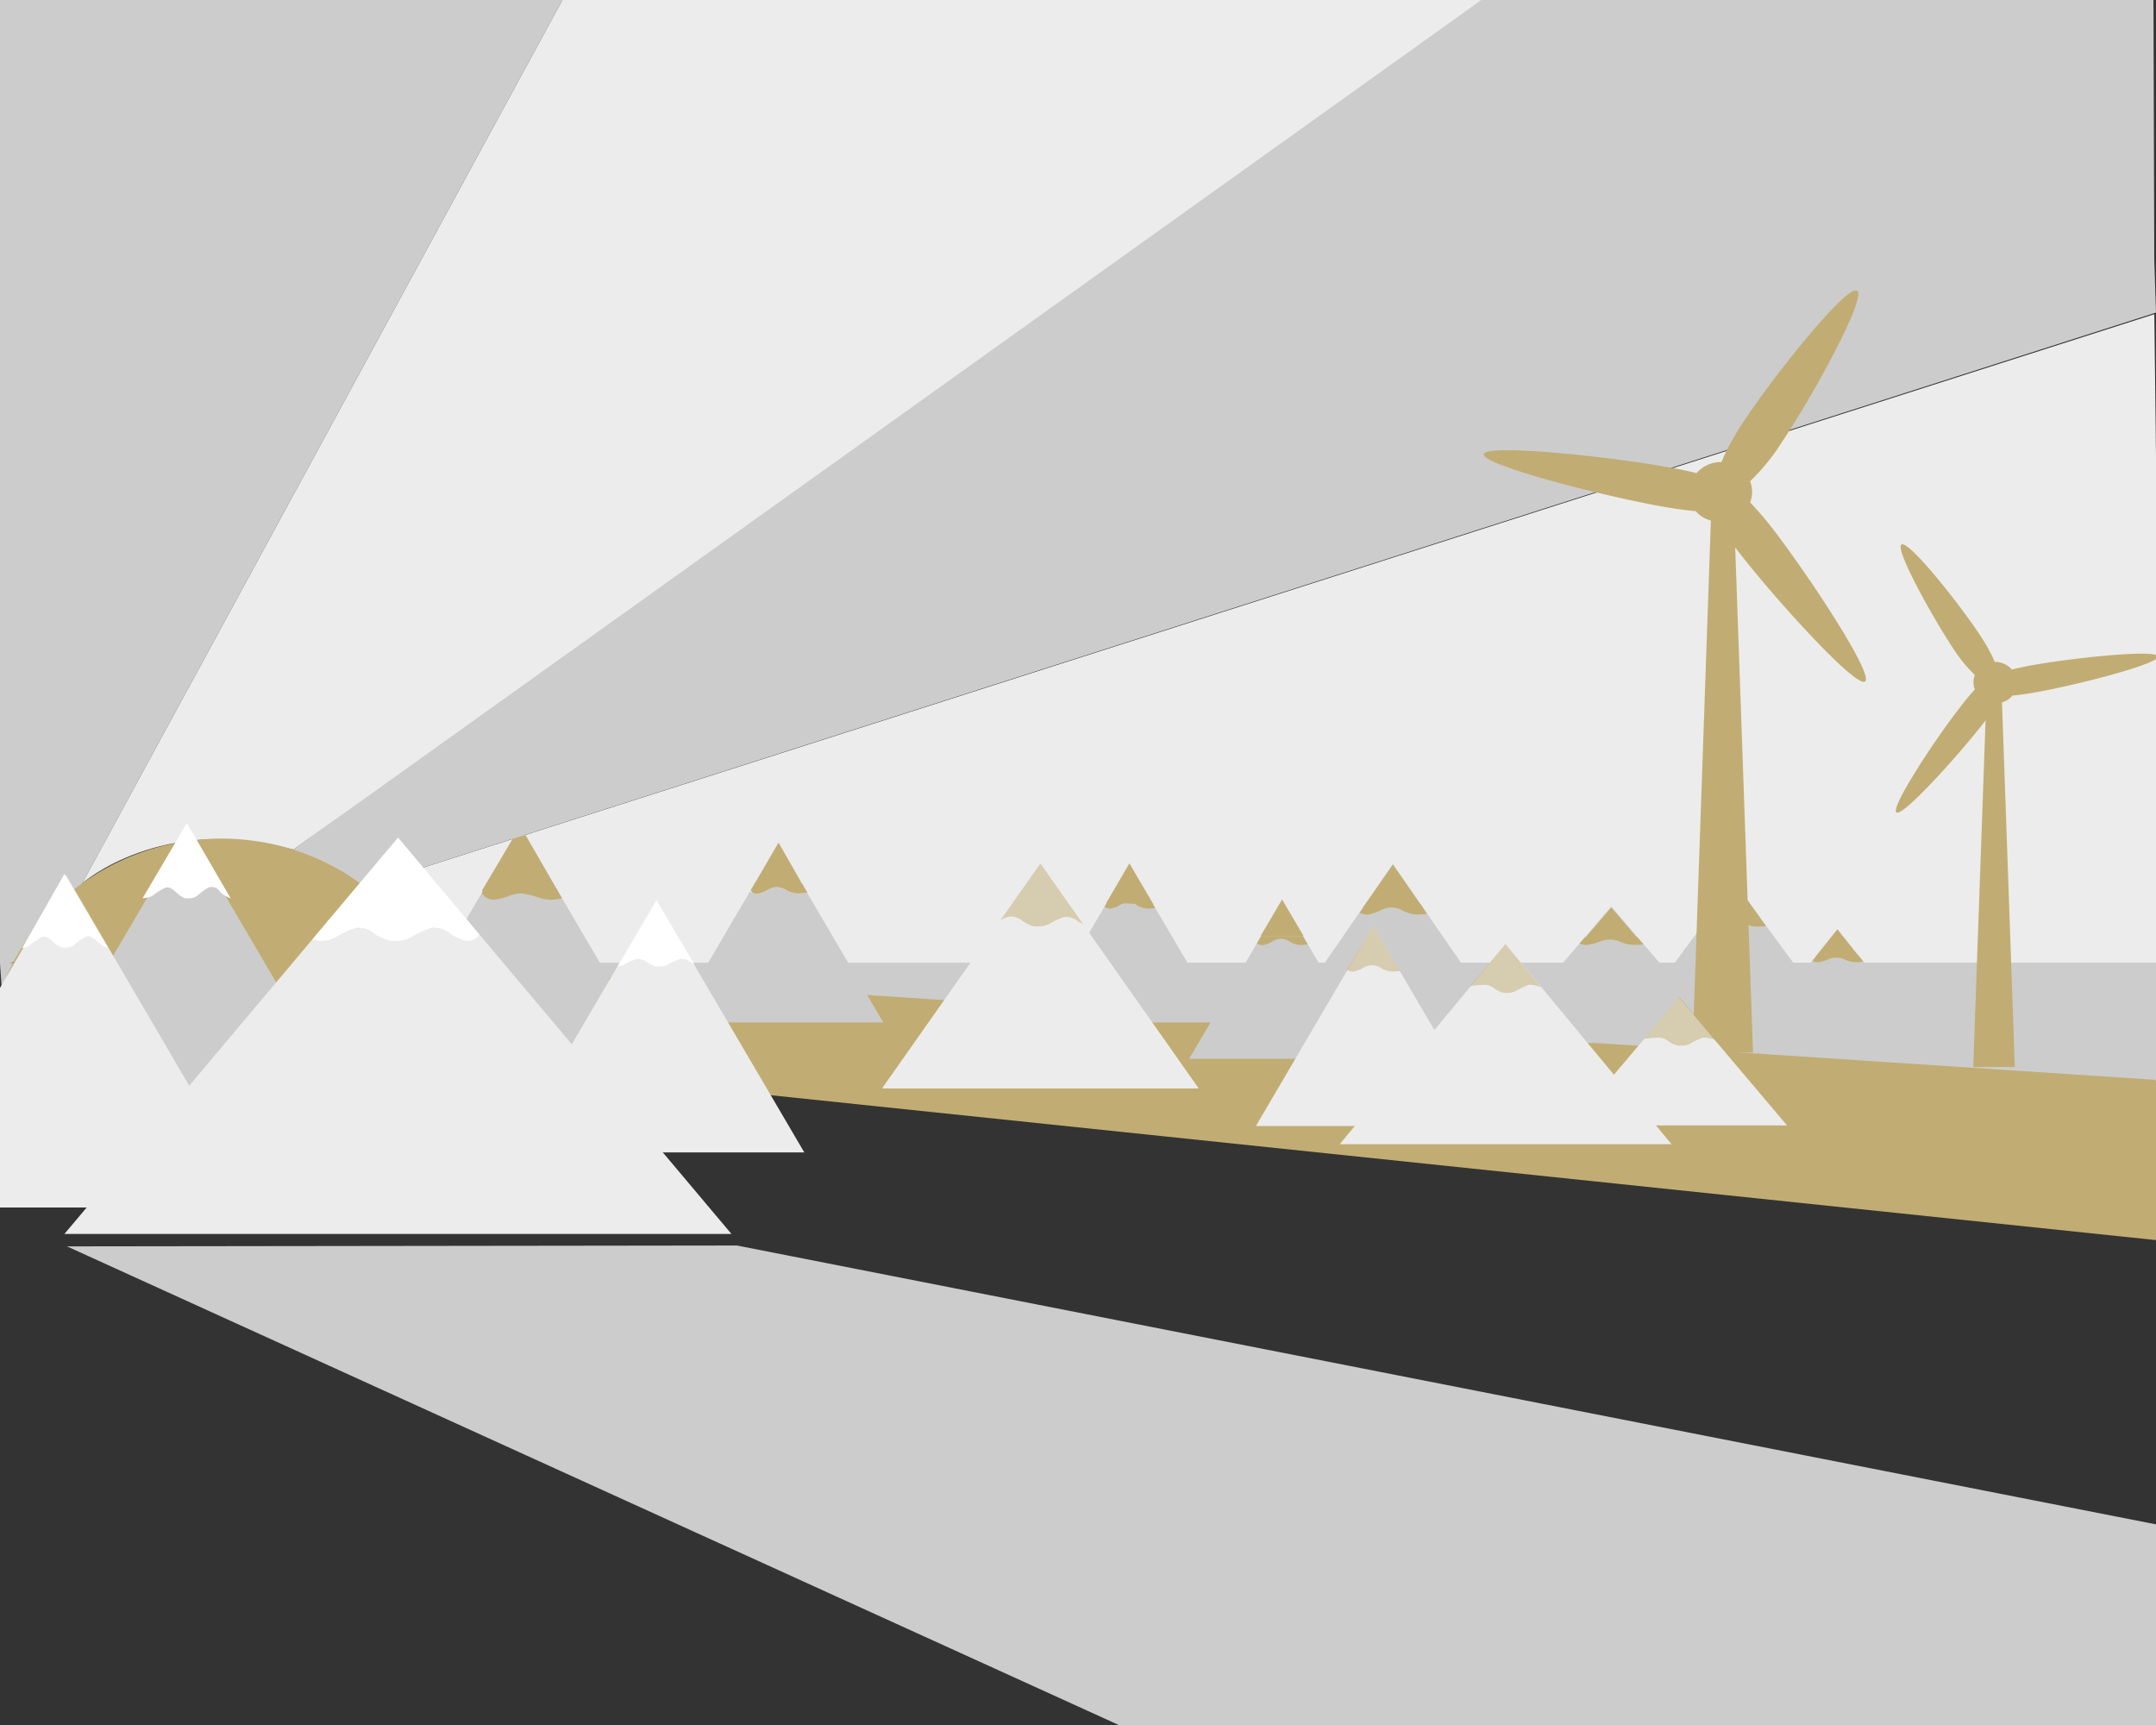 <svg id="Layer_1" data-name="Layer 1" xmlns="http://www.w3.org/2000/svg" viewBox="0 0 350 280"><rect x="0" y="0" width="350" height="280" fill="#333333" stroke="none"/><defs><style>.cls-1{fill:#ccc;}.cls-2,.cls-5{fill:#fff;}.cls-2{opacity:0.05;isolation:isolate;}.cls-3{fill:#ececec;}.cls-4,.cls-6{fill:#c1ad73;}.cls-6{opacity:0.5;}</style></defs><title>PrahsArtboard 1</title><polygon class="cls-1" points="293.16 330.75 10.87 202.31 119.63 202.17 383.78 254.07 293.16 330.75"/><path class="cls-2" d="M73.4,156.49a32.6,32.6,0,0,0,1.33-8.87c0-20.63-17-37.32-38-37.32a38.89,38.89,0,0,0-5.53.41c-18.31,2.63-32.4,17.81-32.4,36.58,0,3,.17,3.74,1,8.94Z"/><path class="cls-3" d="M57.54,144.39,349.73,51,351,159.3,73.4,156.48S59.58,157.5,57.54,144.39Z"/><path class="cls-1" d="M0,0-.2,156.23s3.81,3.07,13.56-12.86L91.3,0Z"/><polygon class="cls-1" points="350 156.25 -0.01 156.28 0.43 162.65 350 187.63 350 156.25"/><polygon class="cls-4" points="350 175.4 349.68 175.26 8.57 152.81 0.02 164.69 350 201.29 350 175.4"/><polygon class="cls-1" points="84.47 134.27 108.5 175.21 60.45 175.21 84.47 134.27"/><polygon class="cls-4" points="90.65 144.79 84.46 134.07 78.21 144.61 90.65 144.79"/><path class="cls-4" d="M82.58,145.45a5.19,5.19,0,0,1,2.36-.41,20.64,20.64,0,0,1,2.83.75,6.2,6.2,0,0,0,3.46,0l-.82-1.4H78.52l-.32.54A2.17,2.17,0,0,0,80.48,146,8.59,8.59,0,0,0,82.58,145.45Z"/><polygon class="cls-1" points="126.33 136.9 143.38 165.96 109.28 165.96 126.33 136.9"/><polygon class="cls-3" points="130.28 144 126.33 137.27 122.38 144 130.28 144"/><path class="cls-3" d="M123.34,145a4.7,4.7,0,0,0,1.27-.55,2.75,2.75,0,0,1,3,0A3.84,3.84,0,0,0,130,145a6.13,6.13,0,0,0,1.07-.12l-.89-1.51h-7.65l-.78,1.33A1.62,1.62,0,0,0,123.34,145Z"/><polygon class="cls-1" points="183.36 140.25 198.45 165.96 168.28 165.96 183.36 140.25"/><polygon class="cls-4" points="187.26 146.82 183.34 140.14 179.62 146.53 187.26 146.82"/><path class="cls-4" d="M180.72,147.38a4.15,4.15,0,0,0,1.12-.49,2.43,2.43,0,0,1,2.68,0,3.4,3.4,0,0,0,2.06.6,5.42,5.42,0,0,0,.94-.1l-.79-1.34L180,146l-.69,1.17A1.43,1.43,0,0,0,180.72,147.38Z"/><polygon class="cls-1" points="208.13 146.16 223.22 171.86 193.05 171.86 208.13 146.16"/><polygon class="cls-4" points="211.63 151.94 208.13 146 204.64 151.94 211.63 151.94"/><path class="cls-4" d="M205.49,153.28a4.15,4.15,0,0,0,1.12-.49,2.43,2.43,0,0,1,2.68,0,3.4,3.4,0,0,0,2.06.6,5.42,5.42,0,0,0,.94-.1l-.79-1.34h-6.77l-.69,1.17A1.43,1.43,0,0,0,205.49,153.28Z"/><polygon class="cls-1" points="226.12 140.25 246.18 169.33 206.06 169.33 226.12 140.25"/><polygon class="cls-4" points="230.84 147.14 226.12 140.33 221.28 147.28 230.84 147.14"/><path class="cls-4" d="M222.61,148.32a6,6,0,0,0,1.49-.55,3.71,3.71,0,0,1,3.56,0,5.1,5.1,0,0,0,2.73.67,8.42,8.42,0,0,0,1.26-.12l-1-1.51h-9l-.92,1.33A2.17,2.17,0,0,0,222.61,148.32Z"/><polygon class="cls-1" points="261.57 147.14 280.55 169.29 242.59 169.29 261.57 147.14"/><polygon class="cls-4" points="265.96 152.44 261.57 147.31 257.17 152.44 265.96 152.44"/><path class="cls-4" d="M258.24,153.28a6.62,6.62,0,0,0,1.41-.42,4.27,4.27,0,0,1,3.37,0,5.77,5.77,0,0,0,2.59.51,9.85,9.85,0,0,0,1.19-.09l-1-1.15h-8.51l-.87,1A2.49,2.49,0,0,0,258.24,153.28Z"/><polygon class="cls-1" points="281.5 143.21 300.35 168.8 262.66 168.8 281.5 143.21"/><polygon class="cls-4" points="285.74 148.96 281.5 143.1 277.34 148.94 285.74 148.96"/><path class="cls-4" d="M278.2,150.3a5.91,5.91,0,0,0,1.4-.49,3.69,3.69,0,0,1,3.35,0,5,5,0,0,0,2.57.59,8.43,8.43,0,0,0,1.18-.1l-1-1.33h-8.45l-.86,1.17A2.16,2.16,0,0,0,278.2,150.3Z"/><polygon class="cls-1" points="298.28 150.89 313.42 169.67 283.13 169.67 298.28 150.89"/><polygon class="cls-4" points="301.99 155.52 298.28 150.84 294.79 155.22 301.99 155.52"/><path class="cls-4" d="M295.62,156.1a5.06,5.06,0,0,0,1.13-.36,3.22,3.22,0,0,1,2.69,0,4.38,4.38,0,0,0,2.06.44,7.41,7.41,0,0,0,1-.08l-.79-1h-6.79l-.69.86A1.88,1.88,0,0,0,295.62,156.1Z"/><polygon class="cls-3" points="168.89 140.18 194.55 176.65 143.23 176.65 168.89 140.18"/><polygon class="cls-3" points="106.55 146.12 130.57 187.06 82.52 187.06 106.55 146.12"/><polygon class="cls-3" points="222.94 150.29 242 182.77 203.88 182.77 222.94 150.29"/><polygon class="cls-3" points="244.42 153.24 271.35 185.72 217.49 185.72 244.42 153.24"/><path class="cls-5" d="M100.24,156.87a3.19,3.19,0,0,0,1.1-.28,10.08,10.08,0,0,1,2-.93,2.33,2.33,0,0,1,1.67.5,4.25,4.25,0,0,0,1.48.71,1.34,1.34,0,0,0,.34,0,3.1,3.1,0,0,0,1.58-.29,10.08,10.08,0,0,1,2-.93,2.33,2.33,0,0,1,1.67.5l.61.36-.75-1.28h0l-5.36-9.13-5.36,9.13h0l-.32.55Z"/><polygon class="cls-3" points="168.89 140.18 194.55 176.65 143.23 176.65 168.89 140.18"/><path class="cls-6" d="M163.86,148.78a3,3,0,0,1,2.11.67,5.42,5.42,0,0,0,1.87.91,1.7,1.7,0,0,0,.42,0,3.91,3.91,0,0,0,2-.36,12.74,12.74,0,0,1,2.53-1.17,3,3,0,0,1,2.11.64c.31.19.62.39.94.56l-6.94-9.87-6.44,9.15A5.66,5.66,0,0,1,163.86,148.78Z"/><path class="cls-1" d="M240.37,0l-62,43.13L47.6,137.91c3.31,4.39,8.64,1.13,9.94,6.48L350,50.74l-.28-8.53L349.59,0Z"/><path class="cls-3" d="M91.3,0,13.36,143.37S26.19,132,47.6,137.91l193-138Z"/><path class="cls-4" d="M240.88,73.73c-.27,1.76,19.09,6.71,28.7,8.44,2.25.4,4.12.66,5.69.79A4.78,4.78,0,0,0,276.52,84a5,5,0,0,0,1.22.5l-3,86.35h9.84l-2.89-82,.67.88c5.79,7.47,18.84,21.89,20.4,20.9s-9-17-14.75-24.5a56.47,56.47,0,0,0-3.9-4.59,4.67,4.67,0,0,0,0-3.42,34.23,34.23,0,0,0,5.22-6.45c5-7.46,13.79-23.48,12.13-24.48s-13.19,13.4-18.17,20.89a48.2,48.2,0,0,0-2.88,4.82,20.06,20.06,0,0,0-.93,2.09,5.28,5.28,0,0,0-4.07,1.81c-1.36-.35-3-.69-4.83-1C261,74.07,241.16,72,240.88,73.73Z"/><path class="cls-4" d="M318,115.06c-4,5.12-11.2,16.14-10.13,16.82s10-9.22,14-14.35l.46-.61-2,56.28h6.75L325,114a3.48,3.48,0,0,0,.84-.35,3.42,3.42,0,0,0,.86-.75c1.08-.09,2.36-.27,3.91-.55,6.6-1.18,19.89-4.58,19.7-5.79s-13.8.23-20.39,1.41c-1.29.23-2.38.47-3.32.71a3.62,3.62,0,0,0-2.8-1.24,13.29,13.29,0,0,0-.64-1.43,33.29,33.29,0,0,0-2-3.31c-3.42-5.12-11.33-15-12.47-14.32S313.6,100,317,105.13a23.44,23.44,0,0,0,3.59,4.43,3.23,3.23,0,0,0,0,2.35A39.51,39.51,0,0,0,318,115.06Z"/><polygon class="cls-4" points="130.36 143.74 126.39 136.77 122.33 143.79 130.36 143.74"/><path class="cls-4" d="M123.34,145a4.7,4.7,0,0,0,1.27-.55,2.75,2.75,0,0,1,3,0A3.84,3.84,0,0,0,130,145a6.13,6.13,0,0,0,1.07-.12l-.89-1.51-7.52-.23-.78,1.33C122.06,145,122.56,145.2,123.34,145Z"/><path class="cls-4" d="M72.6,182.31a32.6,32.6,0,0,0,1.33-8.87c0-20.63-17-37.32-38-37.32a38.89,38.89,0,0,0-5.53.41C12.09,139.16-2,154.34-2,173.11c0,3,.17,3.74,1,8.94Z"/><polygon class="cls-1" points="30.33 134.74 58.4 182.57 2.27 182.57 30.33 134.74"/><polygon class="cls-3" points="64.6 135.98 118.74 200.29 10.46 200.29 64.6 135.98"/><polygon class="cls-5" points="76.12 149.66 64.63 135.97 53.07 149.7 76.12 149.66"/><path class="cls-5" d="M54.34,152.21a17.55,17.55,0,0,1,3.48-1.62,4.06,4.06,0,0,1,2.9.88,7.39,7.39,0,0,0,2.58,1.23,2.34,2.34,0,0,0,.58,0,5.39,5.39,0,0,0,2.74-.5,17.55,17.55,0,0,1,3.48-1.62,4.06,4.06,0,0,1,2.9.88,7.39,7.39,0,0,0,2.58,1.23,2.25,2.25,0,0,0,2.24-1l-2.05-2.44-12.39-.08v.08l-9.88-.06-2.78,3.31A4.88,4.88,0,0,0,54.34,152.21Z"/><polygon class="cls-3" points="0 196 42.29 196 10.67 141.97 0 160.35 0 196"/><path class="cls-5" d="M6.87,152.08c.61-.18,1.16.25,1.7.73a4,4,0,0,0,1.51,1,1,1,0,0,0,.34,0,2.36,2.36,0,0,0,1.61-.42A9.3,9.3,0,0,1,14,152c.61-.18,1.16.25,1.7.73a4,4,0,0,0,1.51,1,1,1,0,0,0,.25,0l-7-11.87L4.34,152.6l-.73,1.25a2.52,2.52,0,0,0,1.22-.41A9.3,9.3,0,0,1,6.87,152.08Z"/><path class="cls-5" d="M26.87,144.08c.61-.18,1.16.25,1.7.73a4,4,0,0,0,1.51,1,1,1,0,0,0,.34,0,2.36,2.36,0,0,0,1.61-.42A9.3,9.3,0,0,1,34,144a1.63,1.63,0,0,1,1.7.73,4.4,4.4,0,0,0,1.74,1.08l-7.1-12.21-7.19,12.2a4.3,4.3,0,0,0,1.64-.41A9.3,9.3,0,0,1,26.87,144.08Z"/><polygon class="cls-3" points="272.57 161.95 290.1 182.67 255.04 182.67 272.57 161.95"/><path class="cls-6" d="M272.64,161.81l-5.76,6.83a12.92,12.92,0,0,1,2.14-.2,2.46,2.46,0,0,1,1.76.53,4.49,4.49,0,0,0,1.57.75,1.42,1.42,0,0,0,.35,0,3.27,3.27,0,0,0,1.66-.3,10.65,10.65,0,0,1,2.11-1,4.68,4.68,0,0,1,2,.43Z"/><path class="cls-6" d="M244.39,153.24l-5.76,6.83a12.92,12.92,0,0,1,2.14-.2,2.46,2.46,0,0,1,1.76.53,4.49,4.49,0,0,0,1.57.75,1.42,1.42,0,0,0,.35,0,3.27,3.27,0,0,0,1.66-.3,10.65,10.65,0,0,1,2.11-1,4.68,4.68,0,0,1,2,.43Z"/><polygon class="cls-6" points="226.45 156.25 222.94 150.29 219.35 156.25 226.45 156.25"/><path class="cls-6" d="M220.15,157.58a4.46,4.46,0,0,0,1.17-.49,2.65,2.65,0,0,1,2.81,0,3.69,3.69,0,0,0,2.16.6,6,6,0,0,0,1-.1l-.83-1.34h-7.1l-.72,1.17A1.56,1.56,0,0,0,220.15,157.58Z"/></svg>